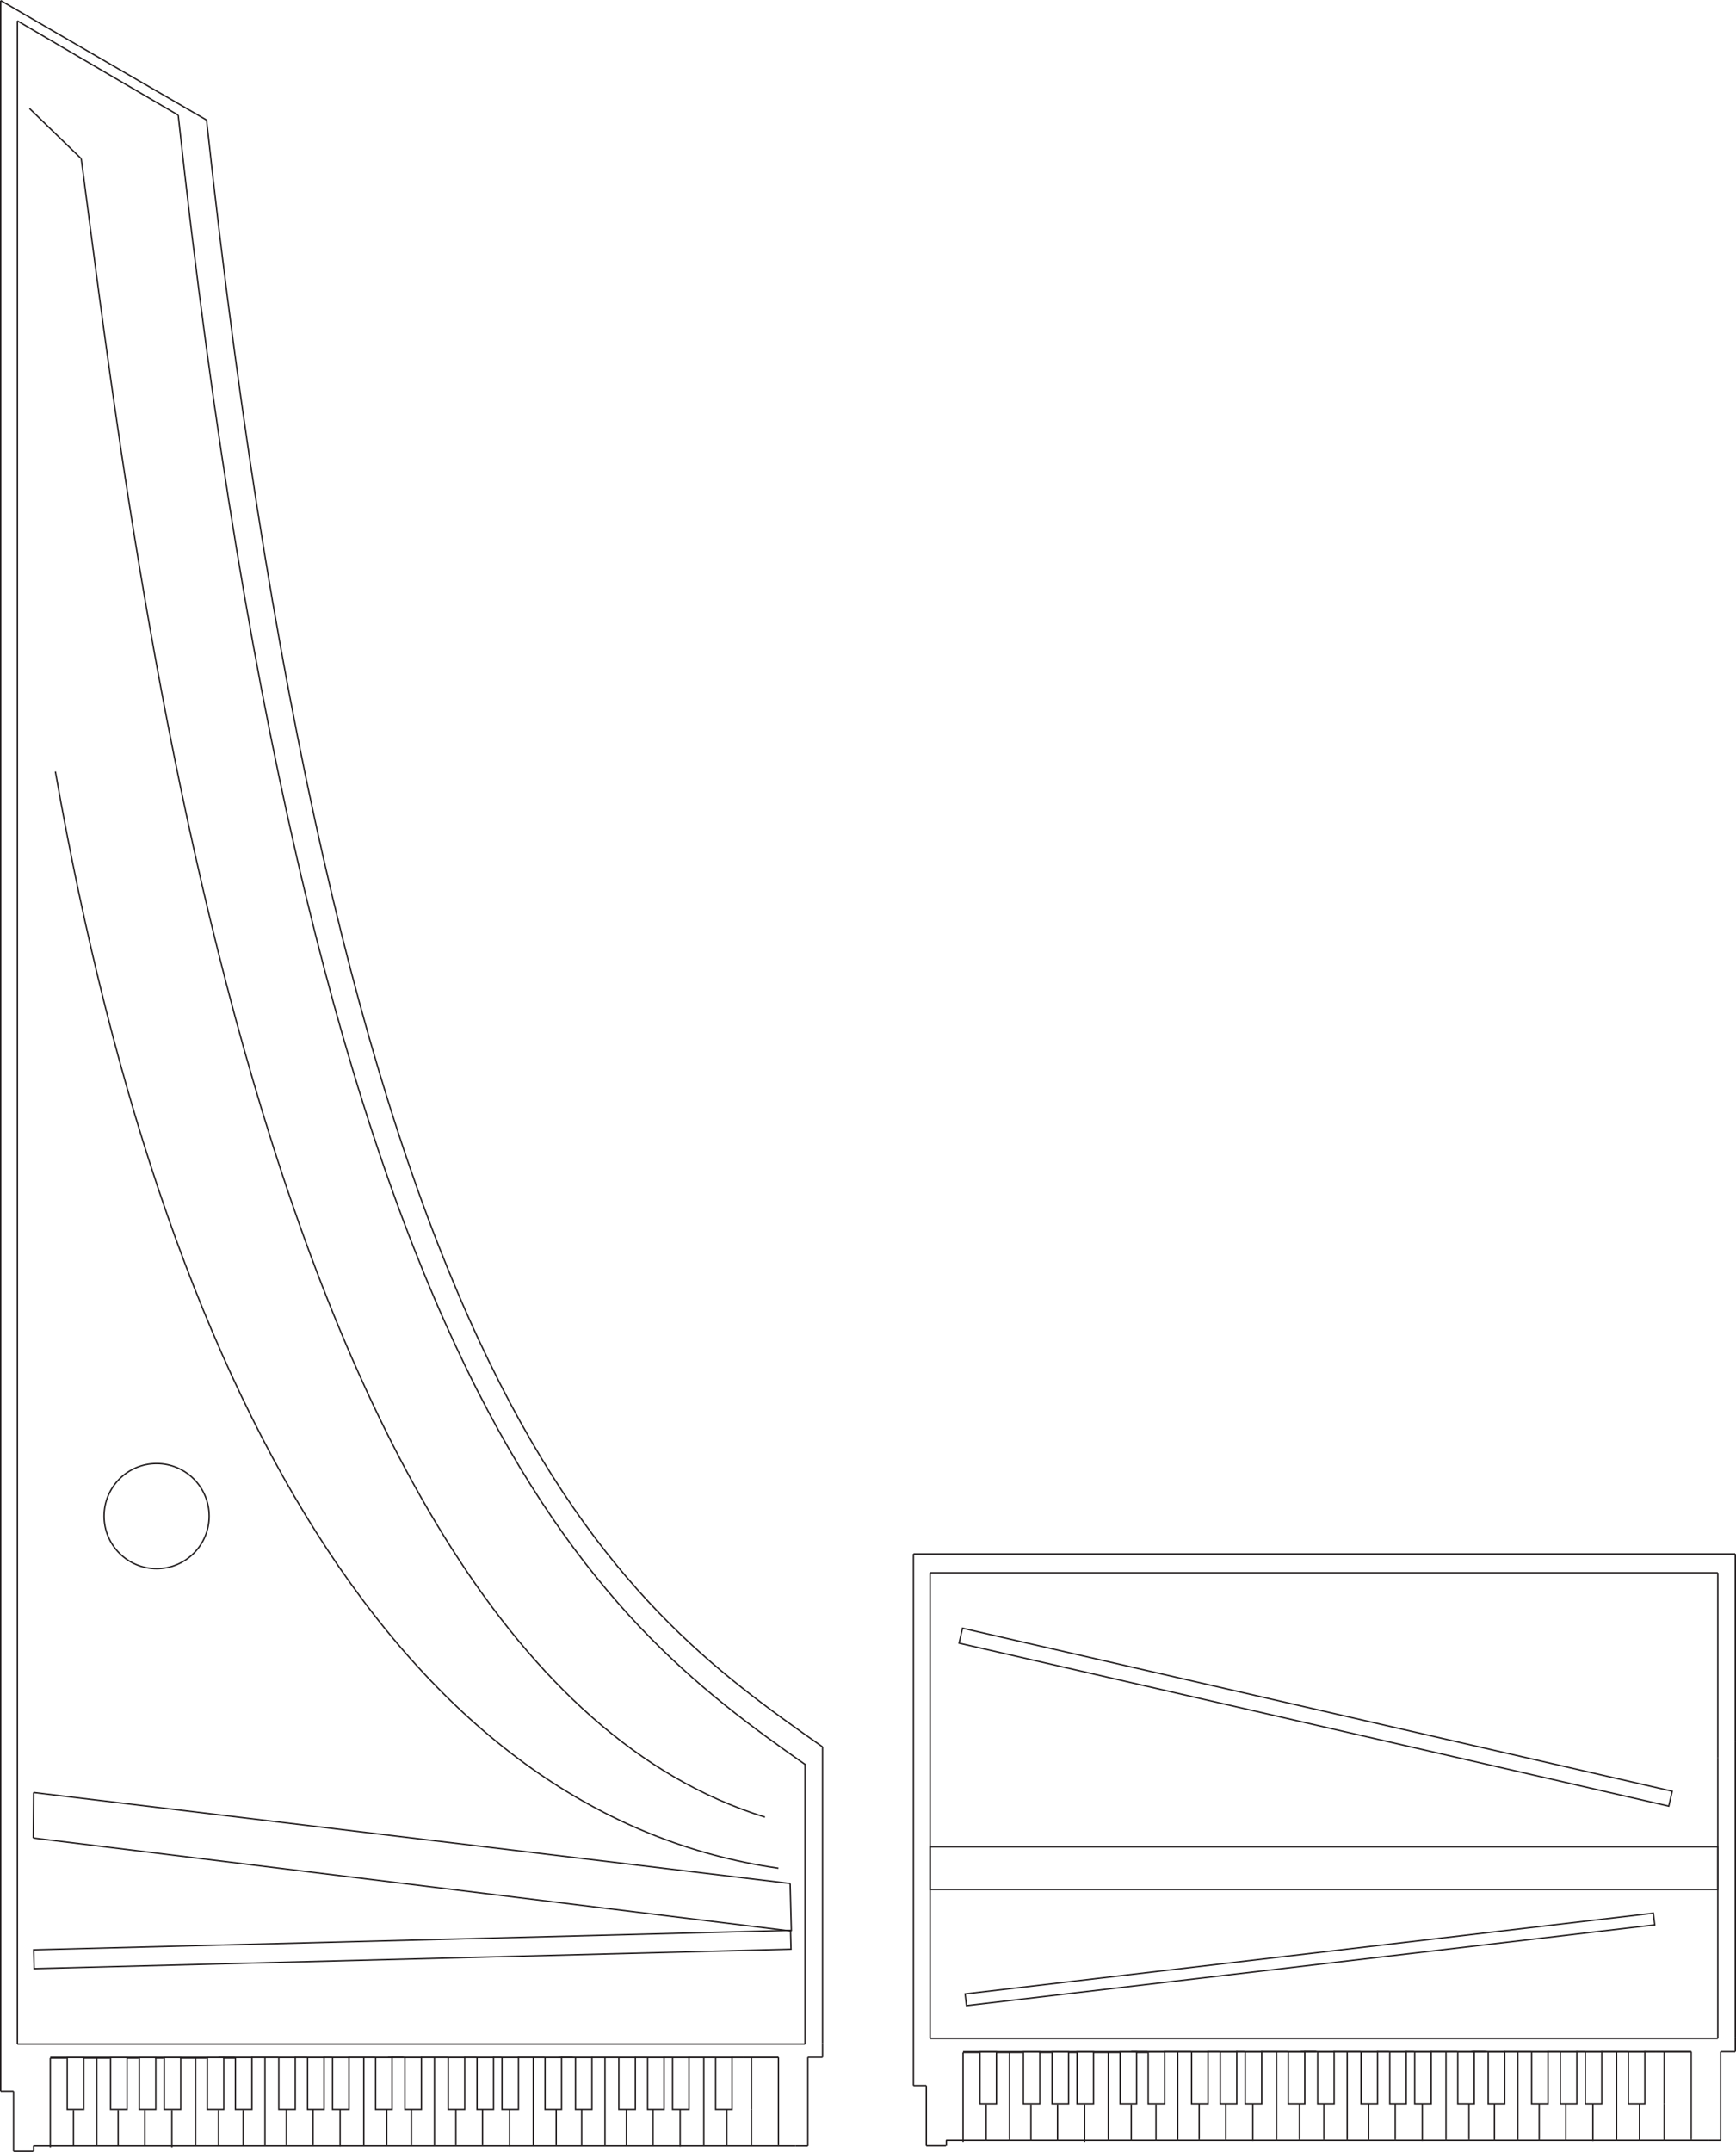 <?xml version="1.0" encoding="UTF-8"?>
<svg id="Layer_2" data-name="Layer 2" xmlns="http://www.w3.org/2000/svg" viewBox="0 0 1250.07 1549.02">
  <defs>
    <style>
      .cls-1 {
        fill: none;
        stroke: #231f20;
        stroke-miterlimit: 10;
      }
    </style>
  </defs>
  <g id="Layer_2-2" data-name="Layer 2">
    <line class="cls-1" x1=".5" y1="1505.32" x2=".5" y2=".43"/>
    <line class="cls-1" x1="23.94" y1="1544.62" x2="572.83" y2="1544.62"/>
    <line class="cls-1" x1="592.31" y1="1470.92" x2="592.31" y2="1257.47"/>
    <rect class="cls-1" x="48.4" y="1481.01" width="11.86" height="37.38"/>
    <rect class="cls-1" x="79.63" y="1481.01" width="11.86" height="37.38"/>
    <rect class="cls-1" x="100.33" y="1481.01" width="11.86" height="37.38"/>
    <rect class="cls-1" x="118.3" y="1481.01" width="11.86" height="37.38"/>
    <rect class="cls-1" x="149.31" y="1481.01" width="11.86" height="37.38"/>
    <line class="cls-1" x1="47.94" y1="1481.47" x2="36.22" y2="1481.47"/>
    <line class="cls-1" x1="36.22" y1="1545.75" x2="36.22" y2="1481.47"/>
    <line class="cls-1" x1="52.88" y1="1518.85" x2="52.88" y2="1544.62"/>
    <line class="cls-1" x1="59.8" y1="1481.47" x2="69.68" y2="1481.47"/>
    <line class="cls-1" x1="69.68" y1="1544.08" x2="69.68" y2="1480.93"/>
    <line class="cls-1" x1="85.1" y1="1544.62" x2="85.1" y2="1518.85"/>
    <line class="cls-1" x1="69.68" y1="1481.47" x2="79.17" y2="1481.47"/>
    <line class="cls-1" x1="91.03" y1="1481.47" x2="99.87" y2="1481.47"/>
    <line class="cls-1" x1="111.73" y1="1481.47" x2="117.83" y2="1481.47"/>
    <line class="cls-1" x1="129.69" y1="1481.47" x2="148.84" y2="1481.47"/>
    <line class="cls-1" x1="140.83" y1="1480.93" x2="140.83" y2="1544.08"/>
    <line class="cls-1" x1="123.76" y1="1545.75" x2="123.76" y2="1518.85"/>
    <line class="cls-1" x1="104.26" y1="1544.62" x2="104.26" y2="1518.85"/>
    <line class="cls-1" x1="157.35" y1="1518.85" x2="157.35" y2="1544.62"/>
    <line class="cls-1" x1="160.7" y1="1481.47" x2="169.21" y2="1481.47"/>
    <line class="cls-1" x1="175.13" y1="1518.85" x2="175.13" y2="1544.62"/>
    <rect class="cls-1" x="169.53" y="1481.01" width="11.86" height="37.38"/>
    <rect class="cls-1" x="200.76" y="1481.01" width="11.86" height="37.38"/>
    <rect class="cls-1" x="221.46" y="1481.01" width="11.86" height="37.38"/>
    <rect class="cls-1" x="239.43" y="1481.01" width="11.86" height="37.38"/>
    <rect class="cls-1" x="270.44" y="1481.01" width="11.86" height="37.38"/>
    <line class="cls-1" x1="169.07" y1="1480.9" x2="157.35" y2="1480.9"/>
    <line class="cls-1" x1="180.93" y1="1480.9" x2="190.81" y2="1480.9"/>
    <line class="cls-1" x1="190.81" y1="1544.08" x2="190.81" y2="1480.93"/>
    <line class="cls-1" x1="206.23" y1="1544.05" x2="206.23" y2="1518.28"/>
    <line class="cls-1" x1="190.81" y1="1480.9" x2="200.3" y2="1480.9"/>
    <line class="cls-1" x1="212.16" y1="1480.9" x2="221" y2="1480.9"/>
    <line class="cls-1" x1="232.86" y1="1480.9" x2="238.96" y2="1480.9"/>
    <line class="cls-1" x1="250.82" y1="1480.9" x2="269.97" y2="1480.9"/>
    <line class="cls-1" x1="261.96" y1="1480.93" x2="261.96" y2="1544.08"/>
    <line class="cls-1" x1="244.89" y1="1545.18" x2="244.89" y2="1518.28"/>
    <line class="cls-1" x1="225.39" y1="1544.05" x2="225.39" y2="1518.28"/>
    <line class="cls-1" x1="278.48" y1="1518.28" x2="278.48" y2="1544.05"/>
    <line class="cls-1" x1="281.83" y1="1480.9" x2="290.33" y2="1480.9"/>
    <line class="cls-1" x1="296.26" y1="1518.28" x2="296.26" y2="1544.05"/>
    <rect class="cls-1" x="291.58" y="1481.01" width="11.86" height="37.38"/>
    <rect class="cls-1" x="322.81" y="1481.01" width="11.86" height="37.38"/>
    <rect class="cls-1" x="343.51" y="1481.01" width="11.86" height="37.38"/>
    <rect class="cls-1" x="361.47" y="1481.01" width="11.86" height="37.38"/>
    <rect class="cls-1" x="392.48" y="1481.01" width="11.86" height="37.38"/>
    <line class="cls-1" x1="291.11" y1="1480.9" x2="279.39" y2="1480.9"/>
    <line class="cls-1" x1="302.97" y1="1480.9" x2="312.85" y2="1480.9"/>
    <line class="cls-1" x1="312.85" y1="1544.08" x2="312.85" y2="1480.93"/>
    <line class="cls-1" x1="328.27" y1="1544.05" x2="328.27" y2="1518.28"/>
    <line class="cls-1" x1="312.85" y1="1480.9" x2="322.34" y2="1480.9"/>
    <line class="cls-1" x1="334.2" y1="1480.9" x2="343.04" y2="1480.9"/>
    <line class="cls-1" x1="354.9" y1="1480.9" x2="361" y2="1480.9"/>
    <line class="cls-1" x1="372.86" y1="1480.9" x2="392.01" y2="1480.9"/>
    <line class="cls-1" x1="384" y1="1480.93" x2="384" y2="1544.08"/>
    <line class="cls-1" x1="366.93" y1="1545.18" x2="366.93" y2="1518.28"/>
    <line class="cls-1" x1="347.44" y1="1544.05" x2="347.44" y2="1518.28"/>
    <line class="cls-1" x1="400.52" y1="1518.28" x2="400.52" y2="1544.05"/>
    <line class="cls-1" x1="403.87" y1="1480.9" x2="412.38" y2="1480.9"/>
    <rect class="cls-1" x="414.39" y="1481.01" width="11.86" height="37.38"/>
    <rect class="cls-1" x="445.62" y="1481.01" width="11.86" height="37.38"/>
    <rect class="cls-1" x="466.32" y="1481.01" width="11.86" height="37.38"/>
    <rect class="cls-1" x="484.29" y="1481.01" width="11.86" height="37.38"/>
    <rect class="cls-1" x="515.29" y="1481.01" width="11.86" height="37.38"/>
    <line class="cls-1" x1="413.92" y1="1480.96" x2="402.2" y2="1480.96"/>
    <line class="cls-1" x1="418.86" y1="1518.34" x2="418.86" y2="1544.11"/>
    <line class="cls-1" x1="425.78" y1="1480.96" x2="435.66" y2="1480.96"/>
    <line class="cls-1" x1="435.66" y1="1544.08" x2="435.66" y2="1480.93"/>
    <line class="cls-1" x1="451.08" y1="1544.11" x2="451.08" y2="1518.34"/>
    <line class="cls-1" x1="435.66" y1="1480.96" x2="445.15" y2="1480.96"/>
    <line class="cls-1" x1="457.01" y1="1480.96" x2="465.85" y2="1480.96"/>
    <line class="cls-1" x1="477.71" y1="1480.96" x2="483.82" y2="1480.96"/>
    <line class="cls-1" x1="495.68" y1="1480.96" x2="514.83" y2="1480.96"/>
    <line class="cls-1" x1="506.81" y1="1480.93" x2="506.81" y2="1544.08"/>
    <line class="cls-1" x1="489.75" y1="1545.24" x2="489.75" y2="1518.34"/>
    <line class="cls-1" x1="470.25" y1="1544.11" x2="470.25" y2="1518.34"/>
    <line class="cls-1" x1="523.33" y1="1518.34" x2="523.33" y2="1544.11"/>
    <line class="cls-1" x1="526.69" y1="1480.96" x2="535.19" y2="1480.96"/>
    <line class="cls-1" x1="541.12" y1="1518.34" x2="541.12" y2="1544.11"/>
    <line class="cls-1" x1="541.12" y1="1518.34" x2="541.12" y2="1480.96"/>
    <line class="cls-1" x1="535.19" y1="1480.96" x2="541.12" y2="1480.96"/>
    <line class="cls-1" x1="560.55" y1="1544.05" x2="560.55" y2="1480.96"/>
    <line class="cls-1" x1="541.12" y1="1480.96" x2="560.55" y2="1480.96"/>
    <line class="cls-1" x1="572.83" y1="1544.62" x2="581.72" y2="1544.62"/>
    <line class="cls-1" x1="581.72" y1="1544.62" x2="581.72" y2="1480.9"/>
    <line class="cls-1" x1="592.31" y1="1470.92" x2="592.31" y2="1480.9"/>
    <line class="cls-1" x1="581.72" y1="1480.9" x2="592.31" y2="1480.9"/>
    <line class="cls-1" x1=".5" y1="1505.32" x2="9.77" y2="1505.32"/>
    <line class="cls-1" x1="9.77" y1="1548.52" x2="9.77" y2="1505.32"/>
    <line class="cls-1" x1="23.94" y1="1548.52" x2="9.77" y2="1548.52"/>
    <line class="cls-1" x1="24.21" y1="1544.62" x2="24.21" y2="1548.52"/>
    <line class="cls-1" x1="148.74" y1="86.42" x2=".5" y2=".43"/>
    <path class="cls-1" d="M148.74,86.42c100.34,926.46,294.16,1066.21,443.57,1171.05"/>
    <circle class="cls-1" cx="112.77" cy="1091.35" r="37.84"/>
    <line class="cls-1" x1="21.24" y1="78.09" x2="58.51" y2="114.23"/>
    <path class="cls-1" d="M58.51,114.23c38.52,291.11,127.36,1080.84,492.33,1193.79"/>
    <path class="cls-1" d="M39.87,555.36c83.89,477.74,264.8,752.66,520.67,789.46"/>
    <line class="cls-1" x1="24.21" y1="1290.32" x2="568.97" y2="1355.82"/>
    <line class="cls-1" x1="569.85" y1="1390.08" x2="568.97" y2="1355.82"/>
    <line class="cls-1" x1="24.21" y1="1290.32" x2="23.94" y2="1323.07"/>
    <line class="cls-1" x1="569.85" y1="1390.08" x2="23.94" y2="1323.07"/>
    <line class="cls-1" x1="560.55" y1="1480.96" x2="36.22" y2="1480.96"/>
    <line class="cls-1" x1="12.53" y1="15.03" x2="12.53" y2="1471.37"/>
    <line class="cls-1" x1="12.53" y1="1471.37" x2="579.71" y2="1471.37"/>
    <line class="cls-1" x1="579.71" y1="1471.37" x2="579.71" y2="1269.52"/>
    <path class="cls-1" d="M128.33,82.9c100.34,926.46,301.97,1082.35,451.38,1187.2"/>
    <line class="cls-1" x1="12.53" y1="15.03" x2="128.33" y2="82.9"/>
    <rect class="cls-1" x="24.21" y="1396.59" width="545.2" height="13.55" transform="translate(-35.79 8.05) rotate(-1.47)"/>
    <line class="cls-1" x1="681.2" y1="1540.57" x2="1230.09" y2="1540.57"/>
    <line class="cls-1" x1="1249.57" y1="1466.88" x2="1249.57" y2="1253.42"/>
    <rect class="cls-1" x="705.67" y="1476.97" width="11.86" height="37.38"/>
    <rect class="cls-1" x="736.9" y="1476.97" width="11.86" height="37.38"/>
    <rect class="cls-1" x="757.6" y="1476.97" width="11.86" height="37.38"/>
    <rect class="cls-1" x="775.56" y="1476.97" width="11.86" height="37.38"/>
    <rect class="cls-1" x="806.57" y="1476.97" width="11.86" height="37.38"/>
    <line class="cls-1" x1="705.2" y1="1477.42" x2="693.48" y2="1477.42"/>
    <line class="cls-1" x1="693.48" y1="1541.7" x2="693.48" y2="1477.42"/>
    <line class="cls-1" x1="710.14" y1="1514.8" x2="710.14" y2="1540.57"/>
    <line class="cls-1" x1="717.06" y1="1477.42" x2="726.94" y2="1477.42"/>
    <line class="cls-1" x1="726.94" y1="1540.04" x2="726.94" y2="1476.89"/>
    <line class="cls-1" x1="742.36" y1="1540.57" x2="742.36" y2="1514.8"/>
    <line class="cls-1" x1="726.94" y1="1477.42" x2="736.43" y2="1477.42"/>
    <line class="cls-1" x1="748.29" y1="1477.42" x2="757.13" y2="1477.42"/>
    <line class="cls-1" x1="768.99" y1="1477.42" x2="775.1" y2="1477.42"/>
    <line class="cls-1" x1="786.95" y1="1477.42" x2="806.1" y2="1477.42"/>
    <line class="cls-1" x1="798.09" y1="1476.89" x2="798.09" y2="1540.04"/>
    <line class="cls-1" x1="781.03" y1="1541.7" x2="781.03" y2="1514.8"/>
    <line class="cls-1" x1="761.53" y1="1540.57" x2="761.53" y2="1514.8"/>
    <line class="cls-1" x1="814.61" y1="1514.8" x2="814.61" y2="1540.57"/>
    <line class="cls-1" x1="817.96" y1="1477.42" x2="826.47" y2="1477.42"/>
    <line class="cls-1" x1="832.4" y1="1514.8" x2="832.4" y2="1540.57"/>
    <rect class="cls-1" x="826.8" y="1476.97" width="11.86" height="37.38"/>
    <rect class="cls-1" x="858.03" y="1476.97" width="11.86" height="37.38"/>
    <rect class="cls-1" x="878.73" y="1476.97" width="11.86" height="37.38"/>
    <rect class="cls-1" x="896.69" y="1476.97" width="11.86" height="37.38"/>
    <rect class="cls-1" x="927.7" y="1476.97" width="11.86" height="37.38"/>
    <line class="cls-1" x1="826.33" y1="1476.86" x2="814.61" y2="1476.86"/>
    <line class="cls-1" x1="838.19" y1="1476.86" x2="848.07" y2="1476.86"/>
    <line class="cls-1" x1="848.07" y1="1540.04" x2="848.07" y2="1476.89"/>
    <line class="cls-1" x1="863.49" y1="1540.01" x2="863.49" y2="1514.24"/>
    <line class="cls-1" x1="848.07" y1="1476.86" x2="857.56" y2="1476.86"/>
    <line class="cls-1" x1="869.42" y1="1476.86" x2="878.26" y2="1476.86"/>
    <line class="cls-1" x1="890.12" y1="1476.86" x2="896.23" y2="1476.86"/>
    <line class="cls-1" x1="908.08" y1="1476.86" x2="927.23" y2="1476.86"/>
    <line class="cls-1" x1="919.22" y1="1476.89" x2="919.22" y2="1540.04"/>
    <line class="cls-1" x1="902.15" y1="1541.14" x2="902.15" y2="1514.24"/>
    <line class="cls-1" x1="882.66" y1="1540.01" x2="882.66" y2="1514.24"/>
    <line class="cls-1" x1="935.74" y1="1514.24" x2="935.74" y2="1540.01"/>
    <line class="cls-1" x1="939.09" y1="1476.86" x2="947.6" y2="1476.86"/>
    <rect class="cls-1" x="948.84" y="1476.97" width="11.86" height="37.38"/>
    <rect class="cls-1" x="980.07" y="1476.97" width="11.86" height="37.38"/>
    <rect class="cls-1" x="1000.77" y="1476.97" width="11.86" height="37.38"/>
    <rect class="cls-1" x="1018.73" y="1476.97" width="11.86" height="37.38"/>
    <rect class="cls-1" x="1049.74" y="1476.97" width="11.86" height="37.38"/>
    <line class="cls-1" x1="948.37" y1="1476.86" x2="936.65" y2="1476.86"/>
    <line class="cls-1" x1="953.31" y1="1514.24" x2="953.31" y2="1540.01"/>
    <line class="cls-1" x1="960.23" y1="1476.86" x2="970.11" y2="1476.86"/>
    <line class="cls-1" x1="970.11" y1="1540.04" x2="970.11" y2="1476.89"/>
    <line class="cls-1" x1="985.53" y1="1540.01" x2="985.53" y2="1514.24"/>
    <line class="cls-1" x1="970.11" y1="1476.86" x2="979.6" y2="1476.86"/>
    <line class="cls-1" x1="991.46" y1="1476.86" x2="1000.3" y2="1476.86"/>
    <line class="cls-1" x1="1012.16" y1="1476.86" x2="1018.27" y2="1476.86"/>
    <line class="cls-1" x1="1030.13" y1="1476.86" x2="1049.27" y2="1476.86"/>
    <line class="cls-1" x1="1041.26" y1="1476.89" x2="1041.26" y2="1540.04"/>
    <line class="cls-1" x1="1024.2" y1="1541.14" x2="1024.2" y2="1514.24"/>
    <line class="cls-1" x1="1004.7" y1="1540.01" x2="1004.7" y2="1514.24"/>
    <line class="cls-1" x1="1057.78" y1="1514.24" x2="1057.78" y2="1540.01"/>
    <line class="cls-1" x1="1061.13" y1="1476.86" x2="1069.64" y2="1476.86"/>
    <rect class="cls-1" x="1071.65" y="1476.97" width="11.86" height="37.38"/>
    <rect class="cls-1" x="1102.88" y="1476.97" width="11.86" height="37.38"/>
    <rect class="cls-1" x="1123.58" y="1476.97" width="11.86" height="37.38"/>
    <rect class="cls-1" x="1141.55" y="1476.97" width="11.86" height="37.38"/>
    <rect class="cls-1" x="1172.56" y="1476.97" width="11.86" height="37.38"/>
    <line class="cls-1" x1="1071.19" y1="1476.91" x2="1059.47" y2="1476.91"/>
    <line class="cls-1" x1="1076.12" y1="1514.29" x2="1076.12" y2="1540.06"/>
    <line class="cls-1" x1="1083.05" y1="1476.91" x2="1092.92" y2="1476.91"/>
    <line class="cls-1" x1="1092.92" y1="1540.04" x2="1092.92" y2="1476.89"/>
    <line class="cls-1" x1="1108.35" y1="1540.06" x2="1108.35" y2="1514.29"/>
    <line class="cls-1" x1="1092.92" y1="1476.91" x2="1102.42" y2="1476.91"/>
    <line class="cls-1" x1="1114.28" y1="1476.91" x2="1123.12" y2="1476.91"/>
    <line class="cls-1" x1="1134.97" y1="1476.91" x2="1141.08" y2="1476.91"/>
    <line class="cls-1" x1="1152.94" y1="1476.91" x2="1172.09" y2="1476.91"/>
    <line class="cls-1" x1="1164.08" y1="1476.89" x2="1164.08" y2="1540.04"/>
    <line class="cls-1" x1="1147.01" y1="1541.19" x2="1147.01" y2="1514.29"/>
    <line class="cls-1" x1="1127.51" y1="1540.06" x2="1127.51" y2="1514.29"/>
    <line class="cls-1" x1="1180.59" y1="1514.29" x2="1180.59" y2="1540.06"/>
    <line class="cls-1" x1="1183.95" y1="1476.91" x2="1192.45" y2="1476.91"/>
    <line class="cls-1" x1="1198.38" y1="1514.29" x2="1198.38" y2="1540.06"/>
    <line class="cls-1" x1="1198.38" y1="1514.29" x2="1198.38" y2="1476.91"/>
    <line class="cls-1" x1="1192.45" y1="1476.91" x2="1198.38" y2="1476.91"/>
    <line class="cls-1" x1="1217.81" y1="1540.01" x2="1217.81" y2="1476.91"/>
    <line class="cls-1" x1="1198.38" y1="1476.91" x2="1217.81" y2="1476.91"/>
    <line class="cls-1" x1="1230.09" y1="1540.57" x2="1238.98" y2="1540.57"/>
    <line class="cls-1" x1="1238.98" y1="1540.57" x2="1238.98" y2="1476.86"/>
    <line class="cls-1" x1="1249.57" y1="1466.88" x2="1249.57" y2="1476.86"/>
    <line class="cls-1" x1="1238.98" y1="1476.86" x2="1249.57" y2="1476.86"/>
    <line class="cls-1" x1="657.76" y1="1501.28" x2="667.03" y2="1501.28"/>
    <line class="cls-1" x1="667.03" y1="1544.48" x2="667.03" y2="1501.28"/>
    <line class="cls-1" x1="681.2" y1="1544.48" x2="667.03" y2="1544.48"/>
    <line class="cls-1" x1="681.47" y1="1540.57" x2="681.47" y2="1544.48"/>
    <line class="cls-1" x1="1217.81" y1="1476.91" x2="693.48" y2="1476.91"/>
    <line class="cls-1" x1="669.79" y1="1467.32" x2="1236.97" y2="1467.32"/>
    <line class="cls-1" x1="1236.97" y1="1467.32" x2="1236.97" y2="1265.48"/>
    <line class="cls-1" x1="1249.57" y1="1253.42" x2="1249.57" y2="1118.62"/>
    <line class="cls-1" x1="657.76" y1="1118.62" x2="1249.57" y2="1118.62"/>
    <line class="cls-1" x1="669.79" y1="1132.17" x2="1236.97" y2="1132.17"/>
    <line class="cls-1" x1="1236.97" y1="1265.48" x2="1236.97" y2="1132.17"/>
    <line class="cls-1" x1="657.76" y1="1501.28" x2="657.76" y2="1118.62"/>
    <line class="cls-1" x1="669.79" y1="1467.32" x2="669.79" y2="1132.17"/>
    <rect class="cls-1" x="685.2" y="1230.58" width="524.33" height="11.02" transform="translate(300.61 -180.64) rotate(12.93)"/>
    <rect class="cls-1" x="693.86" y="1406.15" width="498.97" height="8.47" transform="translate(-157.97 119.57) rotate(-6.69)"/>
    <rect class="cls-1" x="669.79" y="1329.39" width="567.18" height="30.76"/>
  </g>
</svg>